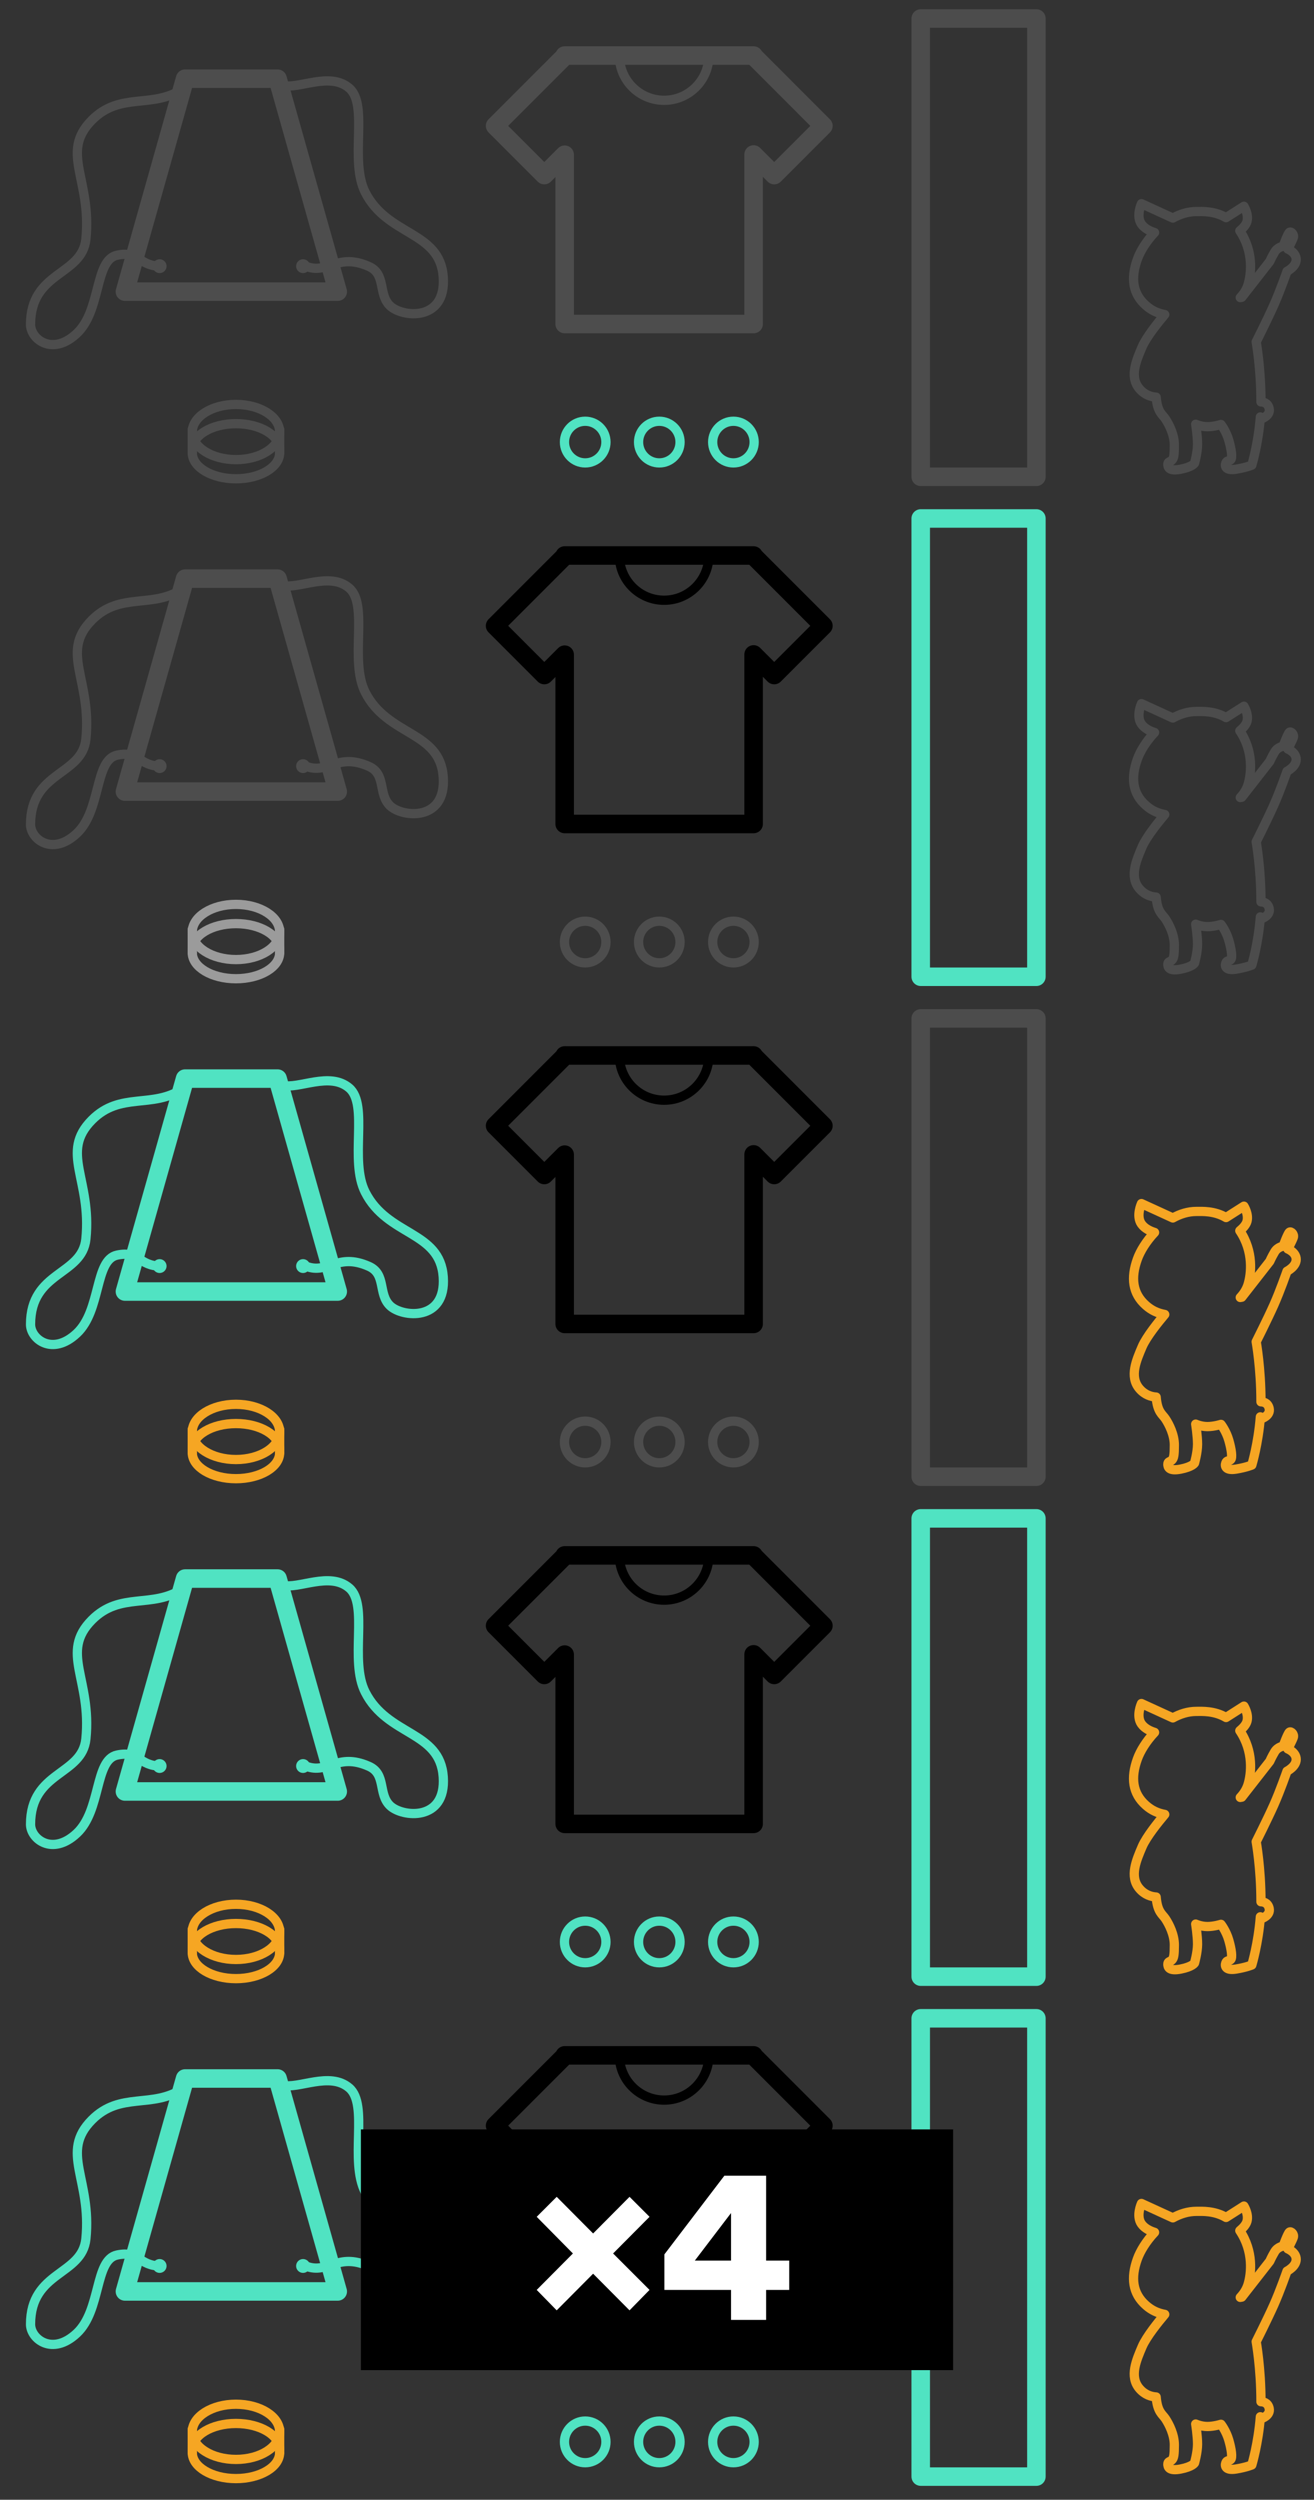 <?xml version="1.0" encoding="UTF-8" standalone="no"?>
<svg width="284px" height="540px" viewBox="0 0 284 540" version="1.1" xmlns="http://www.w3.org/2000/svg" xmlns:xlink="http://www.w3.org/1999/xlink">
    <rect x="0" y="0" width="284" height="540" fill="#333333" stroke="none"/>
    <!-- Generator: Sketch 39.1 (31720) - http://www.bohemiancoding.com/sketch -->
    <title>wo-august-2-purchases</title>
    <desc>Created with Sketch.</desc>
    <defs></defs>
    <g id="Home" stroke="none" stroke-width="1" fill="none" fill-rule="evenodd">
        <g id="wo-august-2-purchases">
            <rect id="Rectangle-18" stroke="#9B9B9B" stroke-width="4" stroke-linecap="round" stroke-linejoin="round" opacity="0.25" x="199" y="4" width="25" height="99"></rect>
            <g id="Group-9" opacity="0.25" transform="translate(41, 87)" stroke="#9B9B9B" stroke-width="2" stroke-linecap="round" stroke-linejoin="round">
                <path d="M19.444,5.765 L19.444,10.847" id="Line"></path>
                <path d="M0.556,5.765 L0.556,10.847" id="Line"></path>
                <path d="M0.556,10.816 C0.556,13.916 4.784,16.429 10,16.429 C15.216,16.429 19.444,13.916 19.444,10.816" id="Oval-6"></path>
                <path d="M19.444,10.134 C19.444,7.034 15.216,4.521 10,4.521 C4.784,4.521 0.556,7.034 0.556,10.134" id="Oval-6"></path>
                <ellipse id="Oval-6" cx="10" cy="6.327" rx="9.444" ry="5.963"></ellipse>
            </g>
            <g id="Group-10" opacity="0.25" transform="translate(6, 17)">
                <polygon id="Rectangle-19" stroke="#9B9B9B" stroke-width="4" stroke-linecap="round" stroke-linejoin="round" points="34 0 54 0 67 46 21 46"></polygon>
                <circle id="Oval-7" fill="#9B9B9B" transform="translate(28.5, 40.5) rotate(2) translate(-28.5, -40.5) " cx="28.5" cy="40.5" r="1.5"></circle>
                <circle id="Oval-7" fill="#9B9B9B" transform="translate(59.5, 40.5) rotate(2) translate(-59.5, -40.5) " cx="59.5" cy="40.5" r="1.5"></circle>
                <path d="M33.539,2.178 C26.901,6.602 20.007,2.758 13.859,8.951 C6.895,15.967 13.859,21.75 12.567,34.631 C11.768,42.6 0.602,41.534 0.602,53.102 C0.602,56.246 5.297,60.001 10.599,55.033 C15.9,50.065 14.424,39.188 19.286,38.137 C24.147,37.086 23.925,40.513 28.81,40.513" id="Path-3" stroke="#9B9B9B" stroke-width="2" stroke-linecap="round" stroke-linejoin="round"></path>
                <path d="" id="Path-4" stroke="#9B9B9B" stroke-width="4" stroke-linecap="round" stroke-linejoin="round"></path>
                <path d="M54.99,1.444 C58.466,2.377 65.274,-1.594 69.495,2.048 C73.715,5.69 69.475,17.714 72.937,24.542 C77.776,34.085 89.113,32.855 89.801,42.855 C90.468,52.547 80.911,51.598 78.29,49.056 C75.669,46.514 77.515,42.224 73.71,40.55 C66.848,37.531 64.922,42.337 60.194,40.55" id="Path-5" stroke="#9B9B9B" stroke-width="2" stroke-linecap="round" stroke-linejoin="round"></path>
            </g>
            <path d="M272.404,90.069 C271.963,95.834 270.564,100.482 270.564,100.482 C270.564,100.482 269.419,100.983 267.147,101.359 C264.875,101.735 264.683,100.691 264.936,100.031 C265.188,99.371 265.579,99.726 265.996,99.319 C266.414,98.912 266.151,97.078 265.579,95.096 C265.007,93.115 263.894,91.698 263.894,91.698 C263.894,91.698 262.402,92.173 260.978,92.173 C259.554,92.173 258.428,91.642 258.428,91.642 C258.428,91.642 258.831,94.194 258.831,95.982 C258.831,97.769 258.176,100.073 258.176,100.073 C258.176,100.073 257.683,100.879 255.152,101.366 C252.62,101.852 252.408,100.906 252.408,100.303 C252.408,99.699 252.884,99.814 253.291,99.409 C253.698,99.004 253.817,98.334 253.817,96.137 C253.817,93.94 252.704,91.735 251.906,90.519 C251.216,89.467 250.156,89.08 249.884,85.797 C248.825,85.734 247.434,85.344 246.266,83.977 C244.038,81.371 245.639,77.781 246.865,74.912 C247.774,72.783 250.431,69.506 251.742,67.956 C250.196,67.674 248.9,67.073 247.681,66.002 C244.74,63.421 244.381,60.026 245.816,56.012 C246.434,54.282 247.751,52.127 249.542,50.235 C248.659,49.967 247.438,49.434 246.709,48.417 C245.468,46.688 246.709,44 246.709,44 L253.495,47.109 C255.064,46.24 256.785,45.697 258.588,45.697 C259.78,45.697 262.454,45.525 264.991,47.018 L268.854,44.558 C268.854,44.558 269.923,46.251 269.522,47.815 C269.324,48.588 268.622,49.322 267.963,49.867 C270.985,54.358 270.443,59.202 269.736,61.496 C269.468,62.365 268.945,63.352 268.059,64.284 L268.388,64.225 L274.436,56.481 C274.436,56.481 274.841,55.55 275.498,54.443 C276.156,53.336 277.324,53.219 277.324,53.219 C277.324,53.219 278.341,50.429 278.694,50.178 C279.046,49.928 279.765,50.638 279.527,51.325 C279.289,52.012 278.341,53.808 278.341,53.808 C278.341,53.808 280.155,54.52 280.155,56.069 C280.155,57.619 278.161,58.619 278.161,58.619 C278.161,58.619 276.668,62.911 275.302,65.962 C273.936,69.013 271.503,73.845 271.503,73.845 C271.503,73.845 272.535,79.555 272.535,86.745 C272.535,86.771 272.535,86.796 272.535,86.822 C272.903,86.822 274.021,86.932 274.31,88.245 C274.659,89.824 272.652,90.465 272.652,90.465 L272.404,90.069 Z" id="Combined-Shape" stroke="#9B9B9B" stroke-width="2" stroke-linecap="round" stroke-linejoin="round" opacity="0.25"></path>
            <rect id="Rectangle-18" stroke="#50E3C2" stroke-width="4" stroke-linecap="round" stroke-linejoin="round" x="199" y="112" width="25" height="99"></rect>
            <g id="Group-9" transform="translate(41, 195)" stroke="#9B9B9B" stroke-width="2" stroke-linecap="round" stroke-linejoin="round">
                <path d="M19.444,5.765 L19.444,10.847" id="Line"></path>
                <path d="M0.556,5.765 L0.556,10.847" id="Line"></path>
                <path d="M0.556,10.816 C0.556,13.916 4.784,16.429 10,16.429 C15.216,16.429 19.444,13.916 19.444,10.816" id="Oval-6"></path>
                <path d="M19.444,10.134 C19.444,7.034 15.216,4.521 10,4.521 C4.784,4.521 0.556,7.034 0.556,10.134" id="Oval-6"></path>
                <ellipse id="Oval-6" cx="10" cy="6.327" rx="9.444" ry="5.963"></ellipse>
            </g>
            <g id="Group-10" opacity="0.25" transform="translate(6, 125)">
                <polygon id="Rectangle-19" stroke="#9B9B9B" stroke-width="4" stroke-linecap="round" stroke-linejoin="round" points="34 0 54 0 67 46 21 46"></polygon>
                <circle id="Oval-7" fill="#9B9B9B" transform="translate(28.5, 40.5) rotate(2) translate(-28.5, -40.5) " cx="28.5" cy="40.5" r="1.5"></circle>
                <circle id="Oval-7" fill="#9B9B9B" transform="translate(59.5, 40.5) rotate(2) translate(-59.5, -40.5) " cx="59.5" cy="40.5" r="1.5"></circle>
                <path d="M33.539,2.178 C26.901,6.602 20.007,2.758 13.859,8.951 C6.895,15.967 13.859,21.75 12.567,34.631 C11.768,42.6 0.602,41.534 0.602,53.102 C0.602,56.246 5.297,60.001 10.599,55.033 C15.9,50.065 14.424,39.188 19.286,38.137 C24.147,37.086 23.925,40.513 28.81,40.513" id="Path-3" stroke="#9B9B9B" stroke-width="2" stroke-linecap="round" stroke-linejoin="round"></path>
                <path d="" id="Path-4" stroke="#9B9B9B" stroke-width="4" stroke-linecap="round" stroke-linejoin="round"></path>
                <path d="M54.99,1.444 C58.466,2.377 65.274,-1.594 69.495,2.048 C73.715,5.69 69.475,17.714 72.937,24.542 C77.776,34.085 89.113,32.855 89.801,42.855 C90.468,52.547 80.911,51.598 78.29,49.056 C75.669,46.514 77.515,42.224 73.71,40.55 C66.848,37.531 64.922,42.337 60.194,40.55" id="Path-5" stroke="#9B9B9B" stroke-width="2" stroke-linecap="round" stroke-linejoin="round"></path>
            </g>
            <path d="M272.404,198.069 C271.963,203.834 270.564,208.482 270.564,208.482 C270.564,208.482 269.419,208.983 267.147,209.359 C264.875,209.735 264.683,208.691 264.936,208.031 C265.188,207.371 265.579,207.726 265.996,207.319 C266.414,206.912 266.151,205.078 265.579,203.096 C265.007,201.115 263.894,199.698 263.894,199.698 C263.894,199.698 262.402,200.173 260.978,200.173 C259.554,200.173 258.428,199.642 258.428,199.642 C258.428,199.642 258.831,202.194 258.831,203.982 C258.831,205.769 258.176,208.073 258.176,208.073 C258.176,208.073 257.683,208.879 255.152,209.366 C252.62,209.852 252.408,208.906 252.408,208.303 C252.408,207.699 252.884,207.814 253.291,207.409 C253.698,207.004 253.817,206.334 253.817,204.137 C253.817,201.94 252.704,199.735 251.906,198.519 C251.216,197.467 250.156,197.08 249.884,193.797 C248.825,193.734 247.434,193.344 246.266,191.977 C244.038,189.371 245.639,185.781 246.865,182.912 C247.774,180.783 250.431,177.506 251.742,175.956 C250.196,175.674 248.9,175.073 247.681,174.002 C244.74,171.421 244.381,168.026 245.816,164.012 C246.434,162.282 247.751,160.127 249.542,158.235 C248.659,157.967 247.438,157.434 246.709,156.417 C245.468,154.688 246.709,152 246.709,152 L253.495,155.109 C255.064,154.24 256.785,153.697 258.588,153.697 C259.78,153.697 262.454,153.525 264.991,155.018 L268.854,152.558 C268.854,152.558 269.923,154.251 269.522,155.815 C269.324,156.588 268.622,157.322 267.963,157.867 C270.985,162.358 270.443,167.202 269.736,169.496 C269.468,170.365 268.945,171.352 268.059,172.284 L268.388,172.225 L274.436,164.481 C274.436,164.481 274.841,163.55 275.498,162.443 C276.156,161.336 277.324,161.219 277.324,161.219 C277.324,161.219 278.341,158.429 278.694,158.178 C279.046,157.928 279.765,158.638 279.527,159.325 C279.289,160.012 278.341,161.808 278.341,161.808 C278.341,161.808 280.155,162.52 280.155,164.069 C280.155,165.619 278.161,166.619 278.161,166.619 C278.161,166.619 276.668,170.911 275.302,173.962 C273.936,177.013 271.503,181.845 271.503,181.845 C271.503,181.845 272.535,187.555 272.535,194.745 C272.535,194.771 272.535,194.796 272.535,194.822 C272.903,194.822 274.021,194.932 274.31,196.245 C274.659,197.824 272.652,198.465 272.652,198.465 L272.404,198.069 Z" id="Combined-Shape" stroke="#9B9B9B" stroke-width="2" stroke-linecap="round" stroke-linejoin="round" opacity="0.25"></path>
            <rect id="Rectangle-18" stroke="#9B9B9B" stroke-width="4" stroke-linecap="round" stroke-linejoin="round" opacity="0.25" x="199" y="220" width="25" height="99"></rect>
            <g id="Group-9" transform="translate(41, 303)" stroke="#F6A623" stroke-width="2" stroke-linecap="round" stroke-linejoin="round">
                <path d="M19.444,5.765 L19.444,10.847" id="Line"></path>
                <path d="M0.556,5.765 L0.556,10.847" id="Line"></path>
                <path d="M0.556,10.816 C0.556,13.916 4.784,16.429 10,16.429 C15.216,16.429 19.444,13.916 19.444,10.816" id="Oval-6"></path>
                <path d="M19.444,10.134 C19.444,7.034 15.216,4.521 10,4.521 C4.784,4.521 0.556,7.034 0.556,10.134" id="Oval-6"></path>
                <ellipse id="Oval-6" cx="10" cy="6.327" rx="9.444" ry="5.963"></ellipse>
            </g>
            <g id="Group-9" transform="translate(41, 411)" stroke="#F6A623" stroke-width="2" stroke-linecap="round" stroke-linejoin="round">
                <path d="M19.444,5.765 L19.444,10.847" id="Line"></path>
                <path d="M0.556,5.765 L0.556,10.847" id="Line"></path>
                <path d="M0.556,10.816 C0.556,13.916 4.784,16.429 10,16.429 C15.216,16.429 19.444,13.916 19.444,10.816" id="Oval-6"></path>
                <path d="M19.444,10.134 C19.444,7.034 15.216,4.521 10,4.521 C4.784,4.521 0.556,7.034 0.556,10.134" id="Oval-6"></path>
                <ellipse id="Oval-6" cx="10" cy="6.327" rx="9.444" ry="5.963"></ellipse>
            </g>
            <g id="Group-9" transform="translate(41, 519)" stroke="#F6A623" stroke-width="2" stroke-linecap="round" stroke-linejoin="round">
                <path d="M19.444,5.765 L19.444,10.847" id="Line"></path>
                <path d="M0.556,5.765 L0.556,10.847" id="Line"></path>
                <path d="M0.556,10.816 C0.556,13.916 4.784,16.429 10,16.429 C15.216,16.429 19.444,13.916 19.444,10.816" id="Oval-6"></path>
                <path d="M19.444,10.134 C19.444,7.034 15.216,4.521 10,4.521 C4.784,4.521 0.556,7.034 0.556,10.134" id="Oval-6"></path>
                <ellipse id="Oval-6" cx="10" cy="6.327" rx="9.444" ry="5.963"></ellipse>
            </g>
            <g id="Group-10" transform="translate(6, 233)">
                <polygon id="Rectangle-19" stroke="#50E3C2" stroke-width="4" stroke-linecap="round" stroke-linejoin="round" points="34 0 54 0 67 46 21 46"></polygon>
                <circle id="Oval-7" fill="#50E3C2" transform="translate(28.5, 40.5) rotate(2) translate(-28.5, -40.5) " cx="28.5" cy="40.5" r="1.5"></circle>
                <circle id="Oval-7" fill="#50E3C2" transform="translate(59.5, 40.5) rotate(2) translate(-59.5, -40.5) " cx="59.5" cy="40.5" r="1.5"></circle>
                <path d="M33.539,2.178 C26.901,6.602 20.007,2.758 13.859,8.951 C6.895,15.967 13.859,21.75 12.567,34.631 C11.768,42.6 0.602,41.534 0.602,53.102 C0.602,56.246 5.297,60.001 10.599,55.033 C15.9,50.065 14.424,39.188 19.286,38.137 C24.147,37.086 23.925,40.513 28.81,40.513" id="Path-3" stroke="#50E3C2" stroke-width="2" stroke-linecap="round" stroke-linejoin="round"></path>
                <path d="M54.99,1.444 C58.466,2.377 65.274,-1.594 69.495,2.048 C73.715,5.69 69.475,17.714 72.937,24.542 C77.776,34.085 89.113,32.855 89.801,42.855 C90.468,52.547 80.911,51.598 78.29,49.056 C75.669,46.514 77.515,42.224 73.71,40.55 C66.848,37.531 64.922,42.337 60.194,40.55" id="Path-5" stroke="#50E3C2" stroke-width="2" stroke-linecap="round" stroke-linejoin="round"></path>
            </g>
            <g id="Group-10" transform="translate(6, 341)">
                <polygon id="Rectangle-19" stroke="#50E3C2" stroke-width="4" stroke-linecap="round" stroke-linejoin="round" points="34 0 54 0 67 46 21 46"></polygon>
                <circle id="Oval-7" fill="#50E3C2" transform="translate(28.5, 40.5) rotate(2) translate(-28.5, -40.5) " cx="28.5" cy="40.5" r="1.5"></circle>
                <circle id="Oval-7" fill="#50E3C2" transform="translate(59.5, 40.5) rotate(2) translate(-59.5, -40.5) " cx="59.5" cy="40.5" r="1.5"></circle>
                <path d="M33.539,2.178 C26.901,6.602 20.007,2.758 13.859,8.951 C6.895,15.967 13.859,21.75 12.567,34.631 C11.768,42.6 0.602,41.534 0.602,53.102 C0.602,56.246 5.297,60.001 10.599,55.033 C15.9,50.065 14.424,39.188 19.286,38.137 C24.147,37.086 23.925,40.513 28.81,40.513" id="Path-3" stroke="#50E3C2" stroke-width="2" stroke-linecap="round" stroke-linejoin="round"></path>
                <path d="M54.99,1.444 C58.466,2.377 65.274,-1.594 69.495,2.048 C73.715,5.69 69.475,17.714 72.937,24.542 C77.776,34.085 89.113,32.855 89.801,42.855 C90.468,52.547 80.911,51.598 78.29,49.056 C75.669,46.514 77.515,42.224 73.71,40.55 C66.848,37.531 64.922,42.337 60.194,40.55" id="Path-5" stroke="#50E3C2" stroke-width="2" stroke-linecap="round" stroke-linejoin="round"></path>
            </g>
            <g id="Group-10" transform="translate(6, 449)">
                <polygon id="Rectangle-19" stroke="#50E3C2" stroke-width="4" stroke-linecap="round" stroke-linejoin="round" points="34 0 54 0 67 46 21 46"></polygon>
                <circle id="Oval-7" fill="#50E3C2" transform="translate(28.5, 40.5) rotate(2) translate(-28.5, -40.5) " cx="28.5" cy="40.5" r="1.5"></circle>
                <circle id="Oval-7" fill="#50E3C2" transform="translate(59.5, 40.5) rotate(2) translate(-59.5, -40.5) " cx="59.5" cy="40.5" r="1.5"></circle>
                <path d="M33.539,2.178 C26.901,6.602 20.007,2.758 13.859,8.951 C6.895,15.967 13.859,21.75 12.567,34.631 C11.768,42.6 0.602,41.534 0.602,53.102 C0.602,56.246 5.297,60.001 10.599,55.033 C15.9,50.065 14.424,39.188 19.286,38.137 C24.147,37.086 23.925,40.513 28.81,40.513" id="Path-3" stroke="#50E3C2" stroke-width="2" stroke-linecap="round" stroke-linejoin="round"></path>
                <path d="M54.99,1.444 C58.466,2.377 65.274,-1.594 69.495,2.048 C73.715,5.69 69.475,17.714 72.937,24.542 C77.776,34.085 89.113,32.855 89.801,42.855 C90.468,52.547 80.911,51.598 78.29,49.056 C75.669,46.514 77.515,42.224 73.71,40.55 C66.848,37.531 64.922,42.337 60.194,40.55" id="Path-5" stroke="#50E3C2" stroke-width="2" stroke-linecap="round" stroke-linejoin="round"></path>
            </g>
            <path d="M272.404,306.069 C271.963,311.834 270.564,316.482 270.564,316.482 C270.564,316.482 269.419,316.983 267.147,317.359 C264.875,317.735 264.683,316.691 264.936,316.031 C265.188,315.371 265.579,315.726 265.996,315.319 C266.414,314.912 266.151,313.078 265.579,311.096 C265.007,309.115 263.894,307.698 263.894,307.698 C263.894,307.698 262.402,308.173 260.978,308.173 C259.554,308.173 258.428,307.642 258.428,307.642 C258.428,307.642 258.831,310.194 258.831,311.982 C258.831,313.769 258.176,316.073 258.176,316.073 C258.176,316.073 257.683,316.879 255.152,317.366 C252.62,317.852 252.408,316.906 252.408,316.303 C252.408,315.699 252.884,315.814 253.291,315.409 C253.698,315.004 253.817,314.334 253.817,312.137 C253.817,309.94 252.704,307.735 251.906,306.519 C251.216,305.467 250.156,305.08 249.884,301.797 C248.825,301.734 247.434,301.344 246.266,299.977 C244.038,297.371 245.639,293.781 246.865,290.912 C247.774,288.783 250.431,285.506 251.742,283.956 C250.196,283.674 248.9,283.073 247.681,282.002 C244.74,279.421 244.381,276.026 245.816,272.012 C246.434,270.282 247.751,268.127 249.542,266.235 C248.659,265.967 247.438,265.434 246.709,264.417 C245.468,262.688 246.709,260 246.709,260 L253.495,263.109 C255.064,262.24 256.785,261.697 258.588,261.697 C259.78,261.697 262.454,261.525 264.991,263.018 L268.854,260.558 C268.854,260.558 269.923,262.251 269.522,263.815 C269.324,264.588 268.622,265.322 267.963,265.867 C270.985,270.358 270.443,275.202 269.736,277.496 C269.468,278.365 268.945,279.352 268.059,280.284 L268.388,280.225 L274.436,272.481 C274.436,272.481 274.841,271.55 275.498,270.443 C276.156,269.336 277.324,269.219 277.324,269.219 C277.324,269.219 278.341,266.429 278.694,266.178 C279.046,265.928 279.765,266.638 279.527,267.325 C279.289,268.012 278.341,269.808 278.341,269.808 C278.341,269.808 280.155,270.52 280.155,272.069 C280.155,273.619 278.161,274.619 278.161,274.619 C278.161,274.619 276.668,278.911 275.302,281.962 C273.936,285.013 271.503,289.845 271.503,289.845 C271.503,289.845 272.535,295.555 272.535,302.745 C272.535,302.771 272.535,302.796 272.535,302.822 C272.903,302.822 274.021,302.932 274.31,304.245 C274.659,305.824 272.652,306.465 272.652,306.465 L272.404,306.069 Z" id="Combined-Shape" stroke="#F6A623" stroke-width="2" stroke-linecap="round" stroke-linejoin="round"></path>
            <rect id="Rectangle-18" stroke="#50E3C2" stroke-width="4" stroke-linecap="round" stroke-linejoin="round" x="199" y="328" width="25" height="99"></rect>
            <path d="M272.404,414.069 C271.963,419.834 270.564,424.482 270.564,424.482 C270.564,424.482 269.419,424.983 267.147,425.359 C264.875,425.735 264.683,424.691 264.936,424.031 C265.188,423.371 265.579,423.726 265.996,423.319 C266.414,422.912 266.151,421.078 265.579,419.096 C265.007,417.115 263.894,415.698 263.894,415.698 C263.894,415.698 262.402,416.173 260.978,416.173 C259.554,416.173 258.428,415.642 258.428,415.642 C258.428,415.642 258.831,418.194 258.831,419.982 C258.831,421.769 258.176,424.073 258.176,424.073 C258.176,424.073 257.683,424.879 255.152,425.366 C252.62,425.852 252.408,424.906 252.408,424.303 C252.408,423.699 252.884,423.814 253.291,423.409 C253.698,423.004 253.817,422.334 253.817,420.137 C253.817,417.94 252.704,415.735 251.906,414.519 C251.216,413.467 250.156,413.08 249.884,409.797 C248.825,409.734 247.434,409.344 246.266,407.977 C244.038,405.371 245.639,401.781 246.865,398.912 C247.774,396.783 250.431,393.506 251.742,391.956 C250.196,391.674 248.9,391.073 247.681,390.002 C244.74,387.421 244.381,384.026 245.816,380.012 C246.434,378.282 247.751,376.127 249.542,374.235 C248.659,373.967 247.438,373.434 246.709,372.417 C245.468,370.688 246.709,368 246.709,368 L253.495,371.109 C255.064,370.24 256.785,369.697 258.588,369.697 C259.78,369.697 262.454,369.525 264.991,371.018 L268.854,368.558 C268.854,368.558 269.923,370.251 269.522,371.815 C269.324,372.588 268.622,373.322 267.963,373.867 C270.985,378.358 270.443,383.202 269.736,385.496 C269.468,386.365 268.945,387.352 268.059,388.284 L268.388,388.225 L274.436,380.481 C274.436,380.481 274.841,379.55 275.498,378.443 C276.156,377.336 277.324,377.219 277.324,377.219 C277.324,377.219 278.341,374.429 278.694,374.178 C279.046,373.928 279.765,374.638 279.527,375.325 C279.289,376.012 278.341,377.808 278.341,377.808 C278.341,377.808 280.155,378.52 280.155,380.069 C280.155,381.619 278.161,382.619 278.161,382.619 C278.161,382.619 276.668,386.911 275.302,389.962 C273.936,393.013 271.503,397.845 271.503,397.845 C271.503,397.845 272.535,403.555 272.535,410.745 C272.535,410.771 272.535,410.796 272.535,410.822 C272.903,410.822 274.021,410.932 274.31,412.245 C274.659,413.824 272.652,414.465 272.652,414.465 L272.404,414.069 Z" id="Combined-Shape" stroke="#F6A623" stroke-width="2" stroke-linecap="round" stroke-linejoin="round"></path>
            <rect id="Rectangle-18" stroke="#50E3C2" stroke-width="4" stroke-linecap="round" stroke-linejoin="round" x="199" y="436" width="25" height="99"></rect>
            <path d="M272.404,522.069 C271.963,527.834 270.564,532.482 270.564,532.482 C270.564,532.482 269.419,532.983 267.147,533.359 C264.875,533.735 264.683,532.691 264.936,532.031 C265.188,531.371 265.579,531.726 265.996,531.319 C266.414,530.912 266.151,529.078 265.579,527.096 C265.007,525.115 263.894,523.698 263.894,523.698 C263.894,523.698 262.402,524.173 260.978,524.173 C259.554,524.173 258.428,523.642 258.428,523.642 C258.428,523.642 258.831,526.194 258.831,527.982 C258.831,529.769 258.176,532.073 258.176,532.073 C258.176,532.073 257.683,532.879 255.152,533.366 C252.62,533.852 252.408,532.906 252.408,532.303 C252.408,531.699 252.884,531.814 253.291,531.409 C253.698,531.004 253.817,530.334 253.817,528.137 C253.817,525.94 252.704,523.735 251.906,522.519 C251.216,521.467 250.156,521.08 249.884,517.797 C248.825,517.734 247.434,517.344 246.266,515.977 C244.038,513.371 245.639,509.781 246.865,506.912 C247.774,504.783 250.431,501.506 251.742,499.956 C250.196,499.674 248.9,499.073 247.681,498.002 C244.74,495.421 244.381,492.026 245.816,488.012 C246.434,486.282 247.751,484.127 249.542,482.235 C248.659,481.967 247.438,481.434 246.709,480.417 C245.468,478.688 246.709,476 246.709,476 L253.495,479.109 C255.064,478.24 256.785,477.697 258.588,477.697 C259.78,477.697 262.454,477.525 264.991,479.018 L268.854,476.558 C268.854,476.558 269.923,478.251 269.522,479.815 C269.324,480.588 268.622,481.322 267.963,481.867 C270.985,486.358 270.443,491.202 269.736,493.496 C269.468,494.365 268.945,495.352 268.059,496.284 L268.388,496.225 L274.436,488.481 C274.436,488.481 274.841,487.55 275.498,486.443 C276.156,485.336 277.324,485.219 277.324,485.219 C277.324,485.219 278.341,482.429 278.694,482.178 C279.046,481.928 279.765,482.638 279.527,483.325 C279.289,484.012 278.341,485.808 278.341,485.808 C278.341,485.808 280.155,486.52 280.155,488.069 C280.155,489.619 278.161,490.619 278.161,490.619 C278.161,490.619 276.668,494.911 275.302,497.962 C273.936,501.013 271.503,505.845 271.503,505.845 C271.503,505.845 272.535,511.555 272.535,518.745 C272.535,518.771 272.535,518.796 272.535,518.822 C272.903,518.822 274.021,518.932 274.31,520.245 C274.659,521.824 272.652,522.465 272.652,522.465 L272.404,522.069 Z" id="Combined-Shape" stroke="#F6A623" stroke-width="2" stroke-linecap="round" stroke-linejoin="round"></path>
            <g id="Group-8" transform="translate(122, 91)" stroke="#50E3C2" stroke-width="2" stroke-linecap="round" stroke-linejoin="round">
                <ellipse id="Oval-4" cx="4.484" cy="4.5" rx="4.484" ry="4.5"></ellipse>
                <ellipse id="Oval-4" cx="36.516" cy="4.5" rx="4.484" ry="4.5"></ellipse>
                <ellipse id="Oval-4" cx="20.5" cy="4.5" rx="4.484" ry="4.5"></ellipse>
            </g>
            <g id="T-shirt" opacity="0.25" transform="translate(107, 11)" stroke="#9B9B9B" stroke-linecap="round" stroke-linejoin="round">
                <path d="M55.881,22.372 L55.881,59 L15.045,59 L15.045,22.423 L10.642,26.825 L0.004,16.187 L15.045,1.146 L15.045,1 L15.191,1 L15.194,0.997 L15.196,1 L55.766,1 L55.77,0.996 L55.774,1 L55.881,1 L55.881,1.107 L70.967,16.194 L60.335,26.826 L55.881,22.372 Z" id="Combined-Shape" stroke-width="4"></path>
                <path d="M36.537,10.667 C41.879,10.667 46.209,6.339 46.209,1 C46.209,1 26.866,1 26.866,1 C26.866,6.339 31.196,10.667 36.537,10.667 Z" id="Oval-5" stroke-width="2"></path>
            </g>
            <g id="Group-8" opacity="0.25" transform="translate(122, 199)" stroke="#9B9B9B" stroke-width="2" stroke-linecap="round" stroke-linejoin="round">
                <ellipse id="Oval-4" cx="4.484" cy="4.5" rx="4.484" ry="4.5"></ellipse>
                <ellipse id="Oval-4" cx="36.516" cy="4.5" rx="4.484" ry="4.5"></ellipse>
                <ellipse id="Oval-4" cx="20.5" cy="4.5" rx="4.484" ry="4.5"></ellipse>
            </g>
            <g id="T-shirt" transform="translate(107, 119)" stroke="#000000" stroke-linecap="round" stroke-linejoin="round">
                <path d="M55.881,22.372 L55.881,59 L15.045,59 L15.045,22.423 L10.642,26.825 L0.004,16.187 L15.045,1.146 L15.045,1 L15.191,1 L15.194,0.997 L15.196,1 L55.766,1 L55.77,0.996 L55.774,1 L55.881,1 L55.881,1.107 L70.967,16.194 L60.335,26.826 L55.881,22.372 Z" id="Combined-Shape" stroke-width="4"></path>
                <path d="M36.537,10.667 C41.879,10.667 46.209,6.339 46.209,1 C46.209,1 26.866,1 26.866,1 C26.866,6.339 31.196,10.667 36.537,10.667 Z" id="Oval-5" stroke-width="2"></path>
            </g>
            <g id="Group-8" opacity="0.25" transform="translate(122, 307)" stroke="#9B9B9B" stroke-width="2" stroke-linecap="round" stroke-linejoin="round">
                <ellipse id="Oval-4" cx="4.484" cy="4.5" rx="4.484" ry="4.5"></ellipse>
                <ellipse id="Oval-4" cx="36.516" cy="4.5" rx="4.484" ry="4.5"></ellipse>
                <ellipse id="Oval-4" cx="20.5" cy="4.5" rx="4.484" ry="4.5"></ellipse>
            </g>
            <g id="T-shirt" transform="translate(107, 227)" stroke="#000000" stroke-linecap="round" stroke-linejoin="round">
                <path d="M55.881,22.372 L55.881,59 L15.045,59 L15.045,22.423 L10.642,26.825 L0.004,16.187 L15.045,1.146 L15.045,1 L15.191,1 L15.194,0.997 L15.196,1 L55.766,1 L55.77,0.996 L55.774,1 L55.881,1 L55.881,1.107 L70.967,16.194 L60.335,26.826 L55.881,22.372 Z" id="Combined-Shape" stroke-width="4"></path>
                <path d="M36.537,10.667 C41.879,10.667 46.209,6.339 46.209,1 C46.209,1 26.866,1 26.866,1 C26.866,6.339 31.196,10.667 36.537,10.667 Z" id="Oval-5" stroke-width="2"></path>
            </g>
            <g id="Group-8" transform="translate(122, 415)" stroke="#50E3C2" stroke-width="2" stroke-linecap="round" stroke-linejoin="round">
                <ellipse id="Oval-4" cx="4.484" cy="4.5" rx="4.484" ry="4.5"></ellipse>
                <path d="M36.516,9 C38.992,9 41,6.985 41,4.5 C41,2.015 38.992,0 36.516,0 C34.039,0 32.031,2.015 32.031,4.5 C32.031,6.985 34.039,9 36.516,9 Z" id="Oval-4"></path>
                <path d="M20.5,9 C22.977,9 24.984,6.985 24.984,4.5 C24.984,2.015 22.977,0 20.5,0 C18.023,0 16.016,2.015 16.016,4.5 C16.016,6.985 18.023,9 20.5,9 Z" id="Oval-4"></path>
            </g>
            <g id="T-shirt" transform="translate(107, 335)" stroke="#000000" stroke-linecap="round" stroke-linejoin="round">
                <path d="M55.881,22.372 L55.881,59 L15.045,59 L15.045,22.423 L10.642,26.825 L0.004,16.187 L15.045,1.146 L15.045,1 L15.191,1 L15.194,0.997 L15.196,1 L55.766,1 L55.77,0.996 L55.774,1 L55.881,1 L55.881,1.107 L70.967,16.194 L60.335,26.826 L55.881,22.372 Z" id="Combined-Shape" stroke-width="4"></path>
                <path d="M36.537,10.667 C41.879,10.667 46.209,6.339 46.209,1 C46.209,1 26.866,1 26.866,1 C26.866,6.339 31.196,10.667 36.537,10.667 Z" id="Oval-5" stroke-width="2"></path>
            </g>
            <g id="Group-8" transform="translate(122, 523)" stroke="#50E3C2" stroke-width="2" stroke-linecap="round" stroke-linejoin="round">
                <ellipse id="Oval-4" cx="4.484" cy="4.5" rx="4.484" ry="4.5"></ellipse>
                <path d="M36.516,9 C38.992,9 41,6.985 41,4.5 C41,2.015 38.992,0 36.516,0 C34.039,0 32.031,2.015 32.031,4.5 C32.031,6.985 34.039,9 36.516,9 Z" id="Oval-4"></path>
                <path d="M20.5,9 C22.977,9 24.984,6.985 24.984,4.5 C24.984,2.015 22.977,0 20.5,0 C18.023,0 16.016,2.015 16.016,4.5 C16.016,6.985 18.023,9 20.5,9 Z" id="Oval-4"></path>
            </g>
            <g id="T-shirt" transform="translate(107, 443)" stroke="#000000" stroke-linecap="round" stroke-linejoin="round">
                <path d="M55.881,22.372 L55.881,59 L15.045,59 L15.045,22.423 L10.642,26.825 L0.004,16.187 L15.045,1.146 L15.045,1 L15.191,1 L15.194,0.997 L15.196,1 L55.766,1 L55.77,0.996 L55.774,1 L55.881,1 L55.881,1.107 L70.967,16.194 L60.335,26.826 L55.881,22.372 Z" id="Combined-Shape" stroke-width="4"></path>
                <path d="M36.537,10.667 C41.879,10.667 46.209,6.339 46.209,1 C46.209,1 26.866,1 26.866,1 C26.866,6.339 31.196,10.667 36.537,10.667 Z" id="Oval-5" stroke-width="2"></path>
            </g>
            <g id="×4" transform="translate(78, 460)">
                <rect id="Rectangle-32" fill="#000000" x="0" y="0" width="128" height="52"></rect>
                <path d="M58.064,39.088 L62.384,34.672 L54.512,26.8 L62.384,18.88 L58.064,14.56 L50.192,22.48 L42.32,14.56 L38,18.88 L45.824,26.8 L38,34.672 L42.32,39.088 L50.192,31.168 L58.064,39.088 Z M65.6,34.672 L80,34.672 L80,41.152 L87.584,41.152 L87.584,34.672 L92.576,34.672 L92.576,28.336 L87.584,28.336 L87.584,10 L78.56,10 L65.6,26.992 L65.6,34.672 Z M80,28.336 L72.176,28.336 L80,18.064 L80,28.336 Z" fill="#FFFFFF"></path>
            </g>
        </g>
    </g>
</svg>